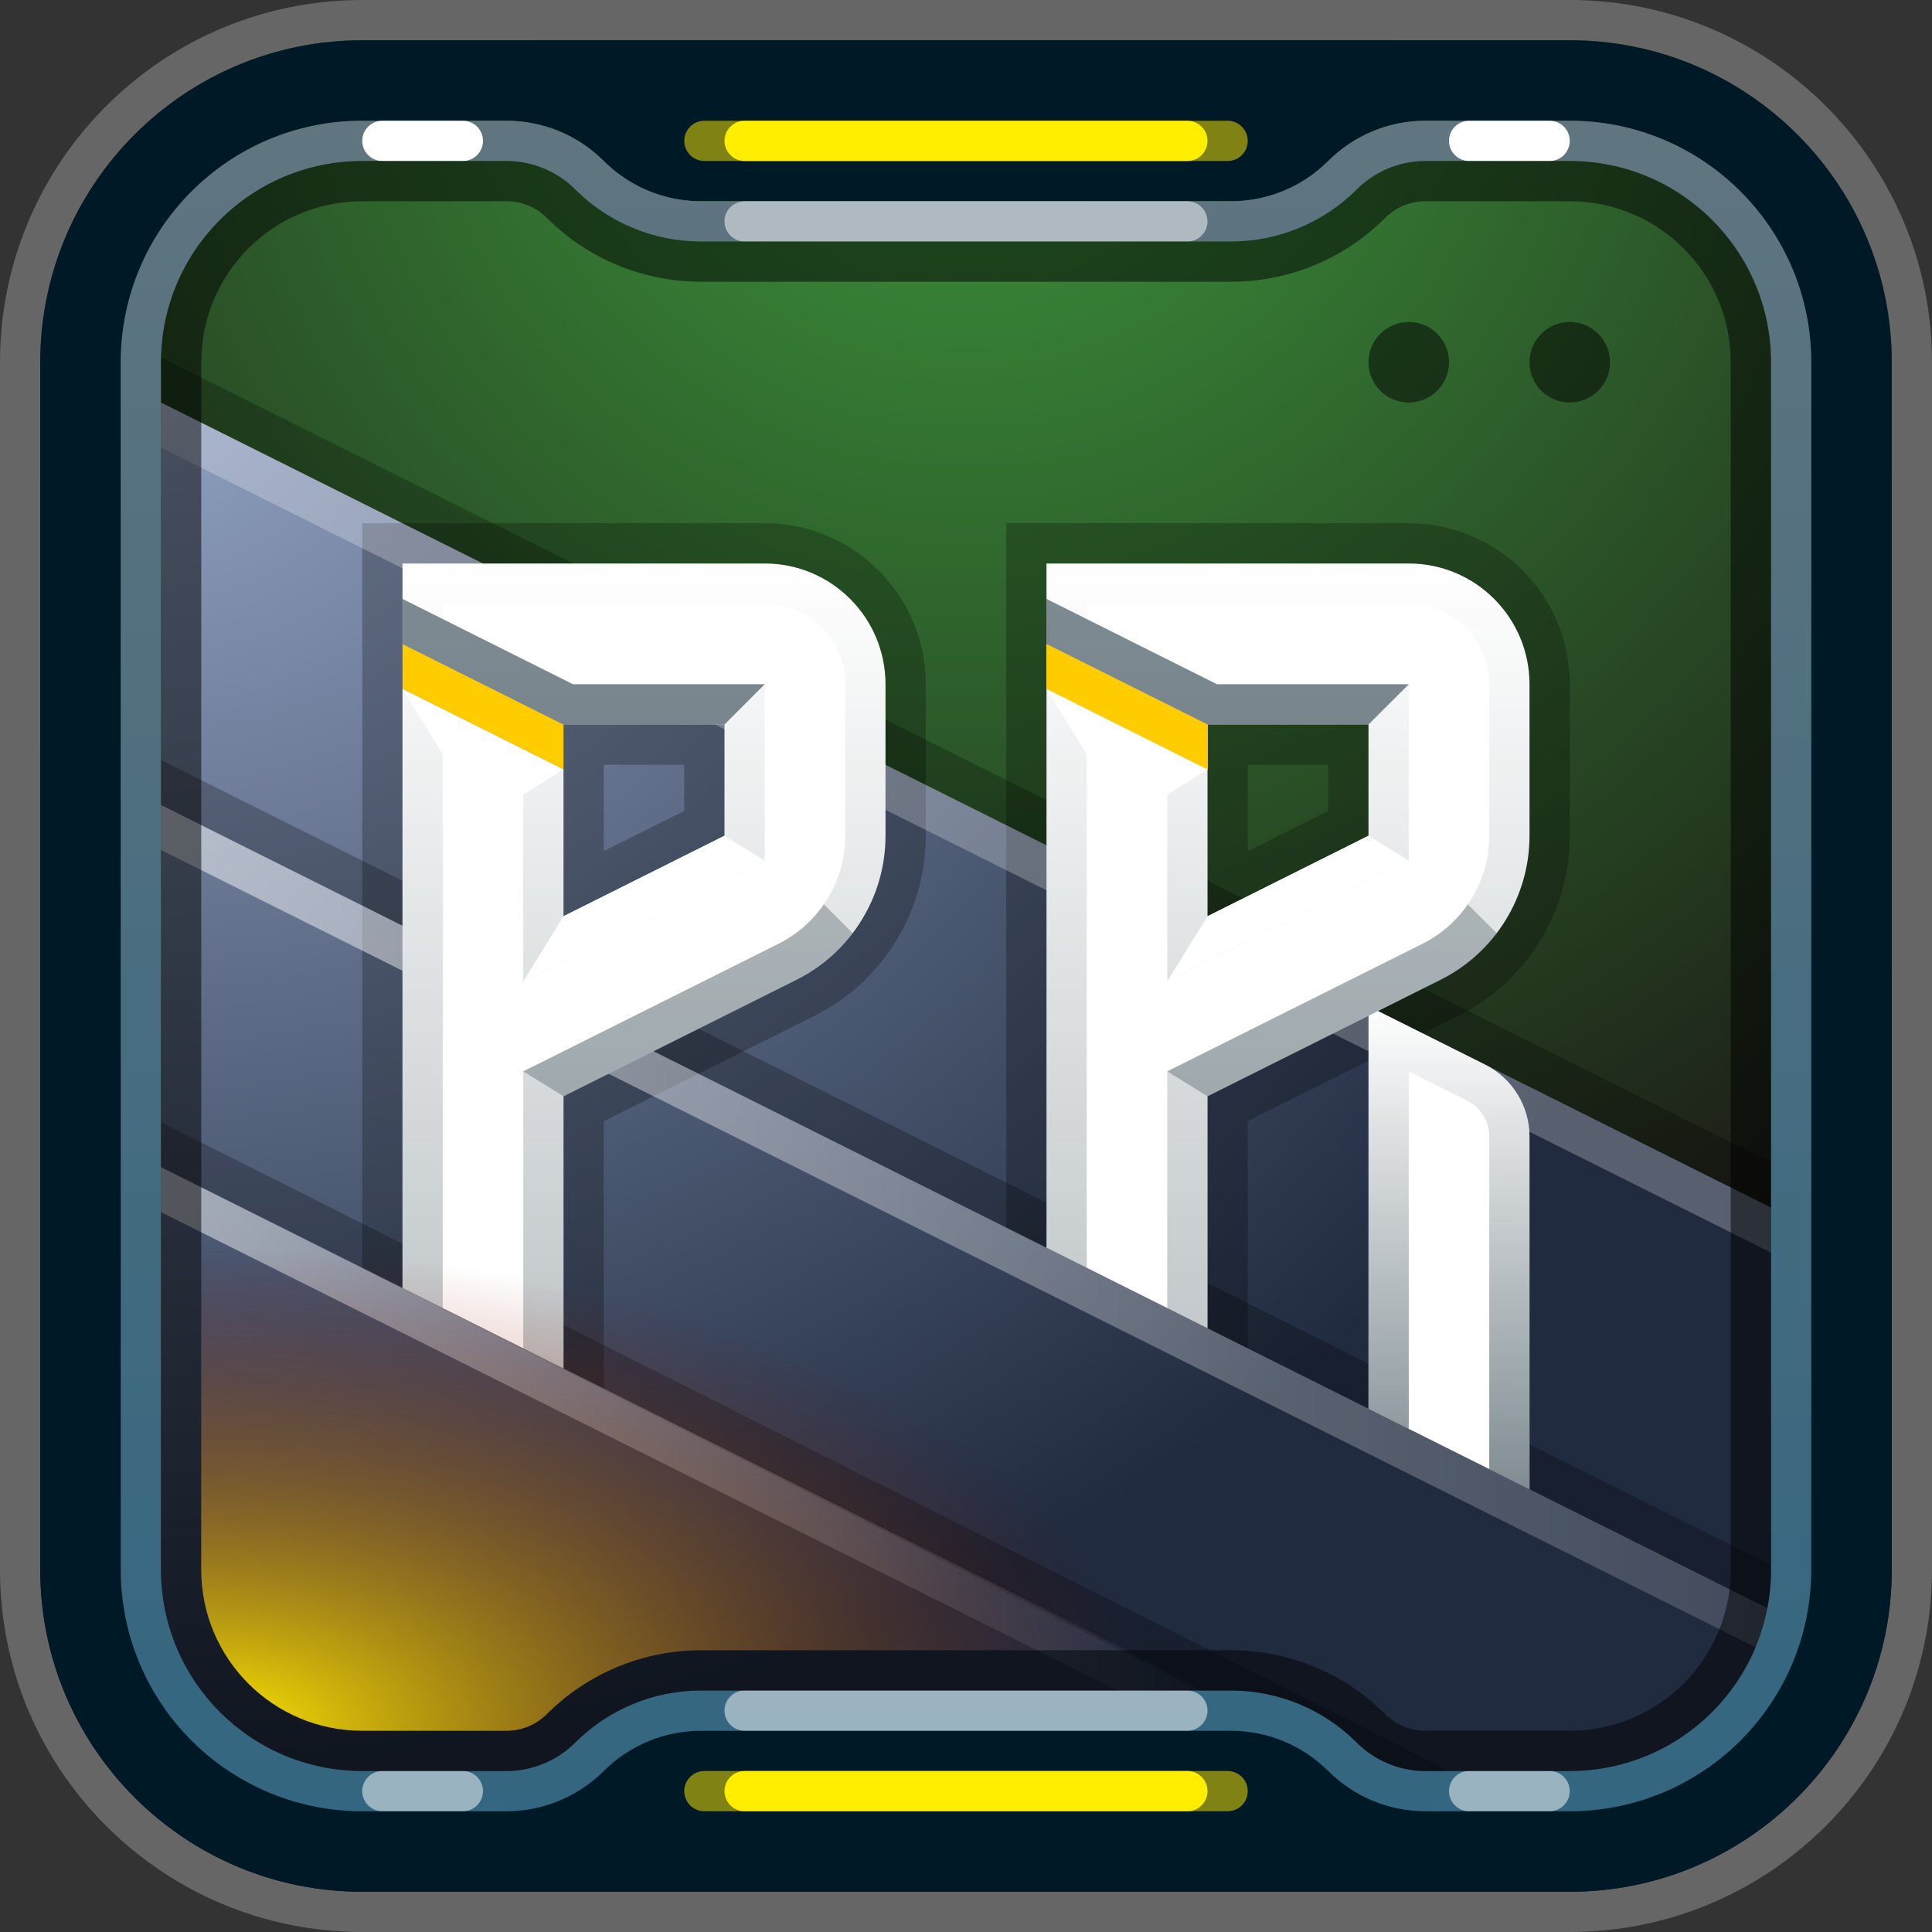 <svg width="24" height="24" viewBox="0 0 24 24" fill="none" xmlns="http://www.w3.org/2000/svg">
<rect x="0" y="0" width="24" height="24" fill="#333333" stroke="none"/>
<path d="M0.5 4.5C0.5 2.291 2.291 0.5 4.5 0.5H19.5C21.709 0.5 23.5 2.291 23.5 4.5V19.5C23.5 21.709 21.709 23.5 19.5 23.5H4.5C2.291 23.5 0.5 21.709 0.5 19.5V4.5Z" fill="url(#paint0_radial_5018_27722)"/>
<path d="M2 5L22 15V22H2V5Z" fill="url(#paint1_radial_5018_27722)"/>
<path opacity="0.25" fill-rule="evenodd" clip-rule="evenodd" d="M4.5 6.5H9.5C10.604 6.5 11.5 7.396 11.5 8.5L11.5 10.382C11.5 11.329 10.965 12.195 10.118 12.618L7.5 13.927V17.25L4.5 15.753V6.5ZM7.5 9.5V10.573L8.5 10.073V9.5H7.5Z" fill="black"/>
<path opacity="0.25" fill-rule="evenodd" clip-rule="evenodd" d="M12.5 6.5H17.5C18.605 6.5 19.5 7.396 19.5 8.5L19.5 10.382C19.5 11.329 18.965 12.195 18.118 12.618L15.5 13.927V16.75L12.5 15.253V6.5ZM15.5 9.5V10.573L16.5 10.073V9.5H15.5Z" fill="black"/>
<path opacity="0.25" d="M2 10V9.441L22 19.441V20L2 10Z" fill="black"/>
<path d="M2 10.559V10L22 20V20.559L2 10.559Z" fill="url(#paint2_linear_5018_27722)"/>
<path opacity="0.25" d="M2 14.499V13.94L19 22.5V23.059L2 14.499Z" fill="black"/>
<path d="M2 15.058V14.499L19 23V23.559L2 15.058Z" fill="url(#paint3_linear_5018_27722)"/>
<path d="M2 5.56V5.001L22 15.001V15.56L2 5.56Z" fill="white" fill-opacity="0.25"/>
<path opacity="0.25" d="M2 4.999V4.44L22 14.44V14.999L2 4.999Z" fill="black"/>
<path d="M5 8.559V8L7 9V9.559L5 8.559Z" fill="#FFCC00"/>
<path d="M13 8.559V8L15 9V9.559L13 8.559Z" fill="#FFCC00"/>
<path fill-rule="evenodd" clip-rule="evenodd" d="M4.5 0H19.5C21.985 0 24 2.015 24 4.5V19.5C24 21.985 21.985 24 19.5 24H4.5C2.015 24 0 21.985 0 19.5V4.5C0 2.015 2.015 0 4.5 0ZM4.5 0.5C2.291 0.5 0.5 2.291 0.5 4.5V19.5C0.5 21.709 2.291 23.5 4.5 23.5H19.5C21.709 23.5 23.5 21.709 23.5 19.5V4.5C23.5 2.291 21.709 0.5 19.5 0.5H4.5Z" fill="white" fill-opacity="0.25"/>
<path fill-rule="evenodd" clip-rule="evenodd" d="M17.5 7H13V15.5L15 16.5V13.618L17.894 12.171C18.572 11.832 19 11.139 19 10.382L19 8.5C19 7.672 18.328 7 17.5 7ZM17 10.382L15 11.382V9H17V10.382Z" fill="white"/>
<path fill-rule="evenodd" clip-rule="evenodd" d="M6 1.5L4.5 1.5C2.843 1.5 1.5 2.843 1.5 4.5V19.5C1.5 21.157 2.843 22.5 4.5 22.5H6H6.293C6.746 22.5 7.18 22.32 7.5 22C7.82 21.68 8.254 21.5 8.707 21.5H15.293C15.746 21.5 16.18 21.68 16.5 22C16.82 22.32 17.254 22.5 17.707 22.5H18H19.5C21.157 22.5 22.5 21.157 22.5 19.5V4.5C22.5 2.843 21.157 1.5 19.5 1.5L18 1.5L17.707 1.5C17.707 1.5 17.707 1.5 17.706 1.5C17.254 1.5 16.82 1.68 16.5 2C16.18 2.32 15.746 2.5 15.293 2.5L8.707 2.5C8.254 2.5 7.82 2.32 7.5 2C7.18 1.68 6.746 1.5 6.293 1.5H6ZM4.5 0.5C2.291 0.5 0.5 2.291 0.5 4.5V19.5C0.5 21.709 2.291 23.5 4.5 23.5H19.5C21.709 23.5 23.5 21.709 23.5 19.5V4.5C23.5 2.291 21.709 0.5 19.5 0.5H4.5Z" fill="#001926"/>
<path opacity="0.5" d="M8.5 1.75C8.5 1.612 8.612 1.5 8.75 1.5H15.25C15.388 1.5 15.5 1.612 15.5 1.75C15.5 1.888 15.388 2 15.25 2H8.75C8.612 2 8.5 1.888 8.5 1.75Z" fill="#FFEE00"/>
<path d="M9 1.75C9 1.612 9.112 1.5 9.25 1.5H14.75C14.888 1.5 15 1.612 15 1.75C15 1.888 14.888 2 14.75 2H9.25C9.112 2 9 1.888 9 1.75Z" fill="#FFEE00"/>
<path opacity="0.5" d="M8.5 22.25C8.5 22.112 8.612 22 8.75 22H15.25C15.388 22 15.5 22.112 15.5 22.25C15.5 22.388 15.388 22.5 15.25 22.5H8.75C8.612 22.5 8.5 22.388 8.5 22.25Z" fill="#FFEE00"/>
<path d="M9 22.25C9 22.112 9.112 22 9.25 22H14.75C14.888 22 15 22.112 15 22.25C15 22.388 14.888 22.5 14.75 22.5H9.25C9.112 22.5 9 22.388 9 22.25Z" fill="#FFEE00"/>
<path fill-rule="evenodd" clip-rule="evenodd" d="M9.5 7H5V8L7 9H9V10.382L7 11.382V9.559L5 8.559V16L7 17V13.618L9.894 12.171C10.572 11.832 11 11.139 11 10.382L11 8.5C11 7.672 10.328 7 9.5 7Z" fill="white"/>
<path d="M13 8.559V8L15 9V9.559L13 8.559Z" fill="#FFCC00"/>
<path fill-rule="evenodd" clip-rule="evenodd" d="M8.707 2.5C8.254 2.5 7.82 2.32 7.5 2C7.18 1.68 6.746 1.5 6.293 1.5H4.5C2.843 1.5 1.5 2.843 1.5 4.5V19.5C1.5 21.157 2.843 22.5 4.5 22.5H6.293C6.49 22.5 6.683 22.466 6.864 22.401C7.101 22.317 7.319 22.181 7.5 22C7.82 21.68 8.254 21.5 8.707 21.5H15.293C15.746 21.5 16.18 21.68 16.5 22C16.82 22.32 17.254 22.5 17.707 22.5H19.5C21.157 22.5 22.5 21.157 22.5 19.5V4.5C22.5 2.843 21.157 1.5 19.5 1.5H17.706C17.254 1.5 16.82 1.68 16.5 2C16.263 2.237 15.964 2.397 15.641 2.464C15.527 2.488 15.411 2.5 15.293 2.5H8.707ZM2 4.5C2 3.119 3.119 2 4.5 2H6.293C6.613 2 6.92 2.127 7.146 2.354C7.561 2.768 8.122 3 8.707 3H15.293C15.878 3 16.439 2.768 16.854 2.354C17.002 2.205 17.187 2.099 17.387 2.043C17.49 2.015 17.598 2 17.707 2H19.5C20.881 2 22 3.119 22 4.5V19.5C22 20.881 20.881 22 19.5 22H17.707C17.387 22 17.08 21.873 16.854 21.646C16.439 21.232 15.878 21 15.293 21H8.707C8.122 21 7.561 21.232 7.146 21.646C6.92 21.873 6.613 22 6.293 22H4.5C3.119 22 2 20.881 2 19.5V4.5Z" fill="url(#paint4_linear_5018_27722)"/>
<path opacity="0.5" d="M9 2.75C9 2.612 9.112 2.5 9.25 2.5H14.75C14.888 2.5 15 2.612 15 2.75C15 2.888 14.888 3 14.75 3H9.25C9.112 3 9 2.888 9 2.75Z" fill="white"/>
<path opacity="0.5" d="M9 21.25C9 21.112 9.112 21 9.25 21H14.75C14.888 21 15 21.112 15 21.25C15 21.388 14.888 21.5 14.75 21.5H9.25C9.112 21.5 9 21.388 9 21.25Z" fill="white"/>
<path d="M4.5 1.75C4.5 1.612 4.612 1.5 4.75 1.5H5.75C5.888 1.5 6 1.612 6 1.75C6 1.888 5.888 2 5.75 2H4.75C4.612 2 4.5 1.888 4.5 1.75Z" fill="white"/>
<path opacity="0.5" d="M4.5 22.25C4.5 22.112 4.612 22 4.75 22H5.75C5.888 22 6 22.112 6 22.25C6 22.388 5.888 22.5 5.75 22.5H4.75C4.612 22.5 4.5 22.388 4.5 22.25Z" fill="white"/>
<path d="M18 1.75C18 1.612 18.112 1.5 18.25 1.5H19.25C19.388 1.5 19.5 1.612 19.5 1.75C19.5 1.888 19.388 2 19.25 2H18.25C18.112 2 18 1.888 18 1.75Z" fill="white"/>
<path opacity="0.5" d="M18 22.25C18 22.112 18.112 22 18.25 22H19.25C19.388 22 19.5 22.112 19.5 22.25C19.5 22.388 19.388 22.5 19.25 22.5H18.25C18.112 22.5 18 22.388 18 22.25Z" fill="white"/>
<path opacity="0.5" fill-rule="evenodd" clip-rule="evenodd" d="M2 4.5V19.5C2 20.881 3.119 22 4.5 22H6.293C6.611 22 6.922 21.871 7.147 21.646C7.561 21.233 8.122 21 8.707 21H15.293C15.878 21 16.439 21.232 16.853 21.646C17.08 21.873 17.387 22 17.707 22H19.5C20.881 22 22 20.881 22 19.5V4.5C22 3.119 20.881 2 19.5 2H17.707C17.387 2 17.08 2.127 16.853 2.354C16.439 2.768 15.878 3 15.293 3H8.707C8.122 3 7.561 2.768 7.147 2.354C6.922 2.129 6.611 2 6.293 2H4.5C3.119 2 2 3.119 2 4.5ZM21.5 4.5C21.5 3.395 20.605 2.5 19.5 2.5H17.707C17.52 2.5 17.34 2.574 17.207 2.707C16.699 3.215 16.011 3.5 15.293 3.5H8.707C7.989 3.5 7.301 3.215 6.793 2.707C6.66 2.574 6.48 2.5 6.293 2.5H4.5C3.395 2.5 2.5 3.395 2.5 4.5V19.5C2.5 20.605 3.395 21.5 4.5 21.5H6.293C6.48 21.5 6.66 21.426 6.793 21.293C7.301 20.785 7.989 20.5 8.707 20.5H15.293C16.011 20.5 16.699 20.785 17.207 21.293C17.34 21.426 17.52 21.5 17.707 21.5H19.5C20.605 21.5 21.5 20.605 21.5 19.5V4.5Z" fill="black"/>
<path d="M19 14.118C19 13.739 18.786 13.393 18.447 13.224L17 12.5V17.5L19 18.5V14.118Z" fill="white"/>
<path opacity="0.25" d="M7 9.559L5 8.559V16L5.5 16.25V9.368L6.5 9.868V12.191L9.5 10.691V8.5H7.118L5.5 7.691V7.5H9.5C10.052 7.5 10.5 7.948 10.5 8.5L10.5 10.382C10.5 10.95 10.179 11.47 9.671 11.724L6.5 13.309V16.75L7 17V13.618L9.894 12.171C10.572 11.832 11 11.139 11 10.382L11 8.5C11 7.672 10.328 7 9.5 7H5V8L7 9H9V10.382L7 11.382V9.559Z" fill="url(#paint5_linear_5018_27722)"/>
<path opacity="0.25" d="M15 9.559L13 8.559V15.5L13.5 15.75V9.368L14.5 9.868V12.191L17.5 10.691V8.5H15.118L13.5 7.691V7.5H17.5C18.052 7.5 18.5 7.948 18.5 8.5L18.5 10.382C18.5 10.95 18.179 11.47 17.671 11.724L14.5 13.309V16.25L15 16.5V13.618L17.894 12.171C18.572 11.832 19 11.139 19 10.382L19 8.5C19 7.672 18.328 7 17.5 7H13V8L15 9H17V10.382L15 11.382V9.559Z" fill="url(#paint6_linear_5018_27722)"/>
<path opacity="0.5" d="M9.5 8.5H7.118L5 7.44V8L7 9H9L9.5 8.5Z" fill="#001926"/>
<path opacity="0.5" d="M17.5 8.5H15.118L13 7.44V8L15 9H17L17.5 8.5Z" fill="#001926"/>
<path d="M6.5 12.191L9.5 10.691L9 10.382L7 11.382L6.5 12.191Z" fill="white"/>
<path d="M14.5 12.191L17.5 10.691L17 10.382L15 11.382L14.5 12.191Z" fill="white"/>
<path opacity="0.25" fill-rule="evenodd" clip-rule="evenodd" d="M9.894 12.171L7 13.618L6.5 13.309L9.671 11.724C9.901 11.608 10.093 11.439 10.234 11.234L10.592 11.592C10.41 11.832 10.174 12.031 9.894 12.171Z" fill="#001926"/>
<path opacity="0.25" fill-rule="evenodd" clip-rule="evenodd" d="M17.894 12.171L15 13.618L14.5 13.309L17.671 11.724C17.901 11.608 18.093 11.439 18.234 11.234L18.592 11.592C18.41 11.832 18.174 12.031 17.894 12.171Z" fill="#001926"/>
<path d="M5.5 9.37L5 8.56L7 9.56L6.5 9.87L5.5 9.37Z" fill="white"/>
<path d="M13.5 9.37L13 8.56L15 9.56L14.5 9.87L13.5 9.37Z" fill="white"/>
<path d="M14.5 15.5H2.5V19.5C2.5 20.605 3.395 21.5 4.5 21.5H6.293C6.48 21.5 6.66 21.426 6.793 21.293C7.301 20.785 7.989 20.5 8.707 20.5H14.5V15.5Z" fill="url(#paint7_radial_5018_27722)"/>
<path opacity="0.5" fill-rule="evenodd" clip-rule="evenodd" d="M17.5 5C17.776 5 18 4.776 18 4.5C18 4.224 17.776 4 17.5 4C17.224 4 17 4.224 17 4.5C17 4.776 17.224 5 17.5 5ZM20 4.5C20 4.776 19.776 5 19.5 5C19.224 5 19 4.776 19 4.5C19 4.224 19.224 4 19.5 4C19.776 4 20 4.224 20 4.5Z" fill="black"/>
<path opacity="0.5" d="M18.447 13.224L17 12.5V17.5L17.5 17.75V13.309L18.224 13.671C18.393 13.755 18.5 13.929 18.5 14.118V18.25L19 18.5V14.118C19 13.739 18.786 13.393 18.447 13.224Z" fill="url(#paint8_linear_5018_27722)"/>
<defs>
<radialGradient id="paint0_radial_5018_27722" cx="0" cy="0" r="1" gradientUnits="userSpaceOnUse" gradientTransform="translate(12) rotate(90) scale(24)">
<stop stop-color="#3D993D"/>
<stop offset="0.797" stop-color="#1A1414"/>
</radialGradient>
<radialGradient id="paint1_radial_5018_27722" cx="0" cy="0" r="1" gradientUnits="userSpaceOnUse" gradientTransform="translate(2 5) rotate(90) scale(17 20)">
<stop stop-color="#8F9FBF"/>
<stop offset="1" stop-color="#202B40"/>
</radialGradient>
<linearGradient id="paint2_linear_5018_27722" x1="2" y1="12.915" x2="22" y2="12.915" gradientUnits="userSpaceOnUse">
<stop stop-color="white" stop-opacity="0.5"/>
<stop offset="1" stop-color="white" stop-opacity="0.15"/>
</linearGradient>
<linearGradient id="paint3_linear_5018_27722" x1="2" y1="17" x2="15" y2="17" gradientUnits="userSpaceOnUse">
<stop stop-color="white" stop-opacity="0.5"/>
<stop offset="1" stop-color="white" stop-opacity="0"/>
</linearGradient>
<linearGradient id="paint4_linear_5018_27722" x1="12" y1="1.5" x2="12" y2="22.5" gradientUnits="userSpaceOnUse">
<stop stop-color="#607580"/>
<stop offset="1" stop-color="#336680"/>
</linearGradient>
<linearGradient id="paint5_linear_5018_27722" x1="7.889" y1="7" x2="7.889" y2="17" gradientUnits="userSpaceOnUse">
<stop stop-color="#001926" stop-opacity="0"/>
<stop offset="1" stop-color="#001926"/>
</linearGradient>
<linearGradient id="paint6_linear_5018_27722" x1="15.889" y1="7" x2="15.889" y2="17" gradientUnits="userSpaceOnUse">
<stop stop-color="#001926" stop-opacity="0"/>
<stop offset="1" stop-color="#001926"/>
</linearGradient>
<radialGradient id="paint7_radial_5018_27722" cx="0" cy="0" r="1" gradientUnits="userSpaceOnUse" gradientTransform="translate(2.5 21.5) rotate(-90) scale(6 11.945)">
<stop stop-color="#FFEE00"/>
<stop offset="1" stop-color="#800000" stop-opacity="0"/>
</radialGradient>
<linearGradient id="paint8_linear_5018_27722" x1="18.037" y1="12.5" x2="18" y2="18.5" gradientUnits="userSpaceOnUse">
<stop stop-color="#001926" stop-opacity="0"/>
<stop offset="1" stop-color="#001926"/>
</linearGradient>
</defs>
</svg>
